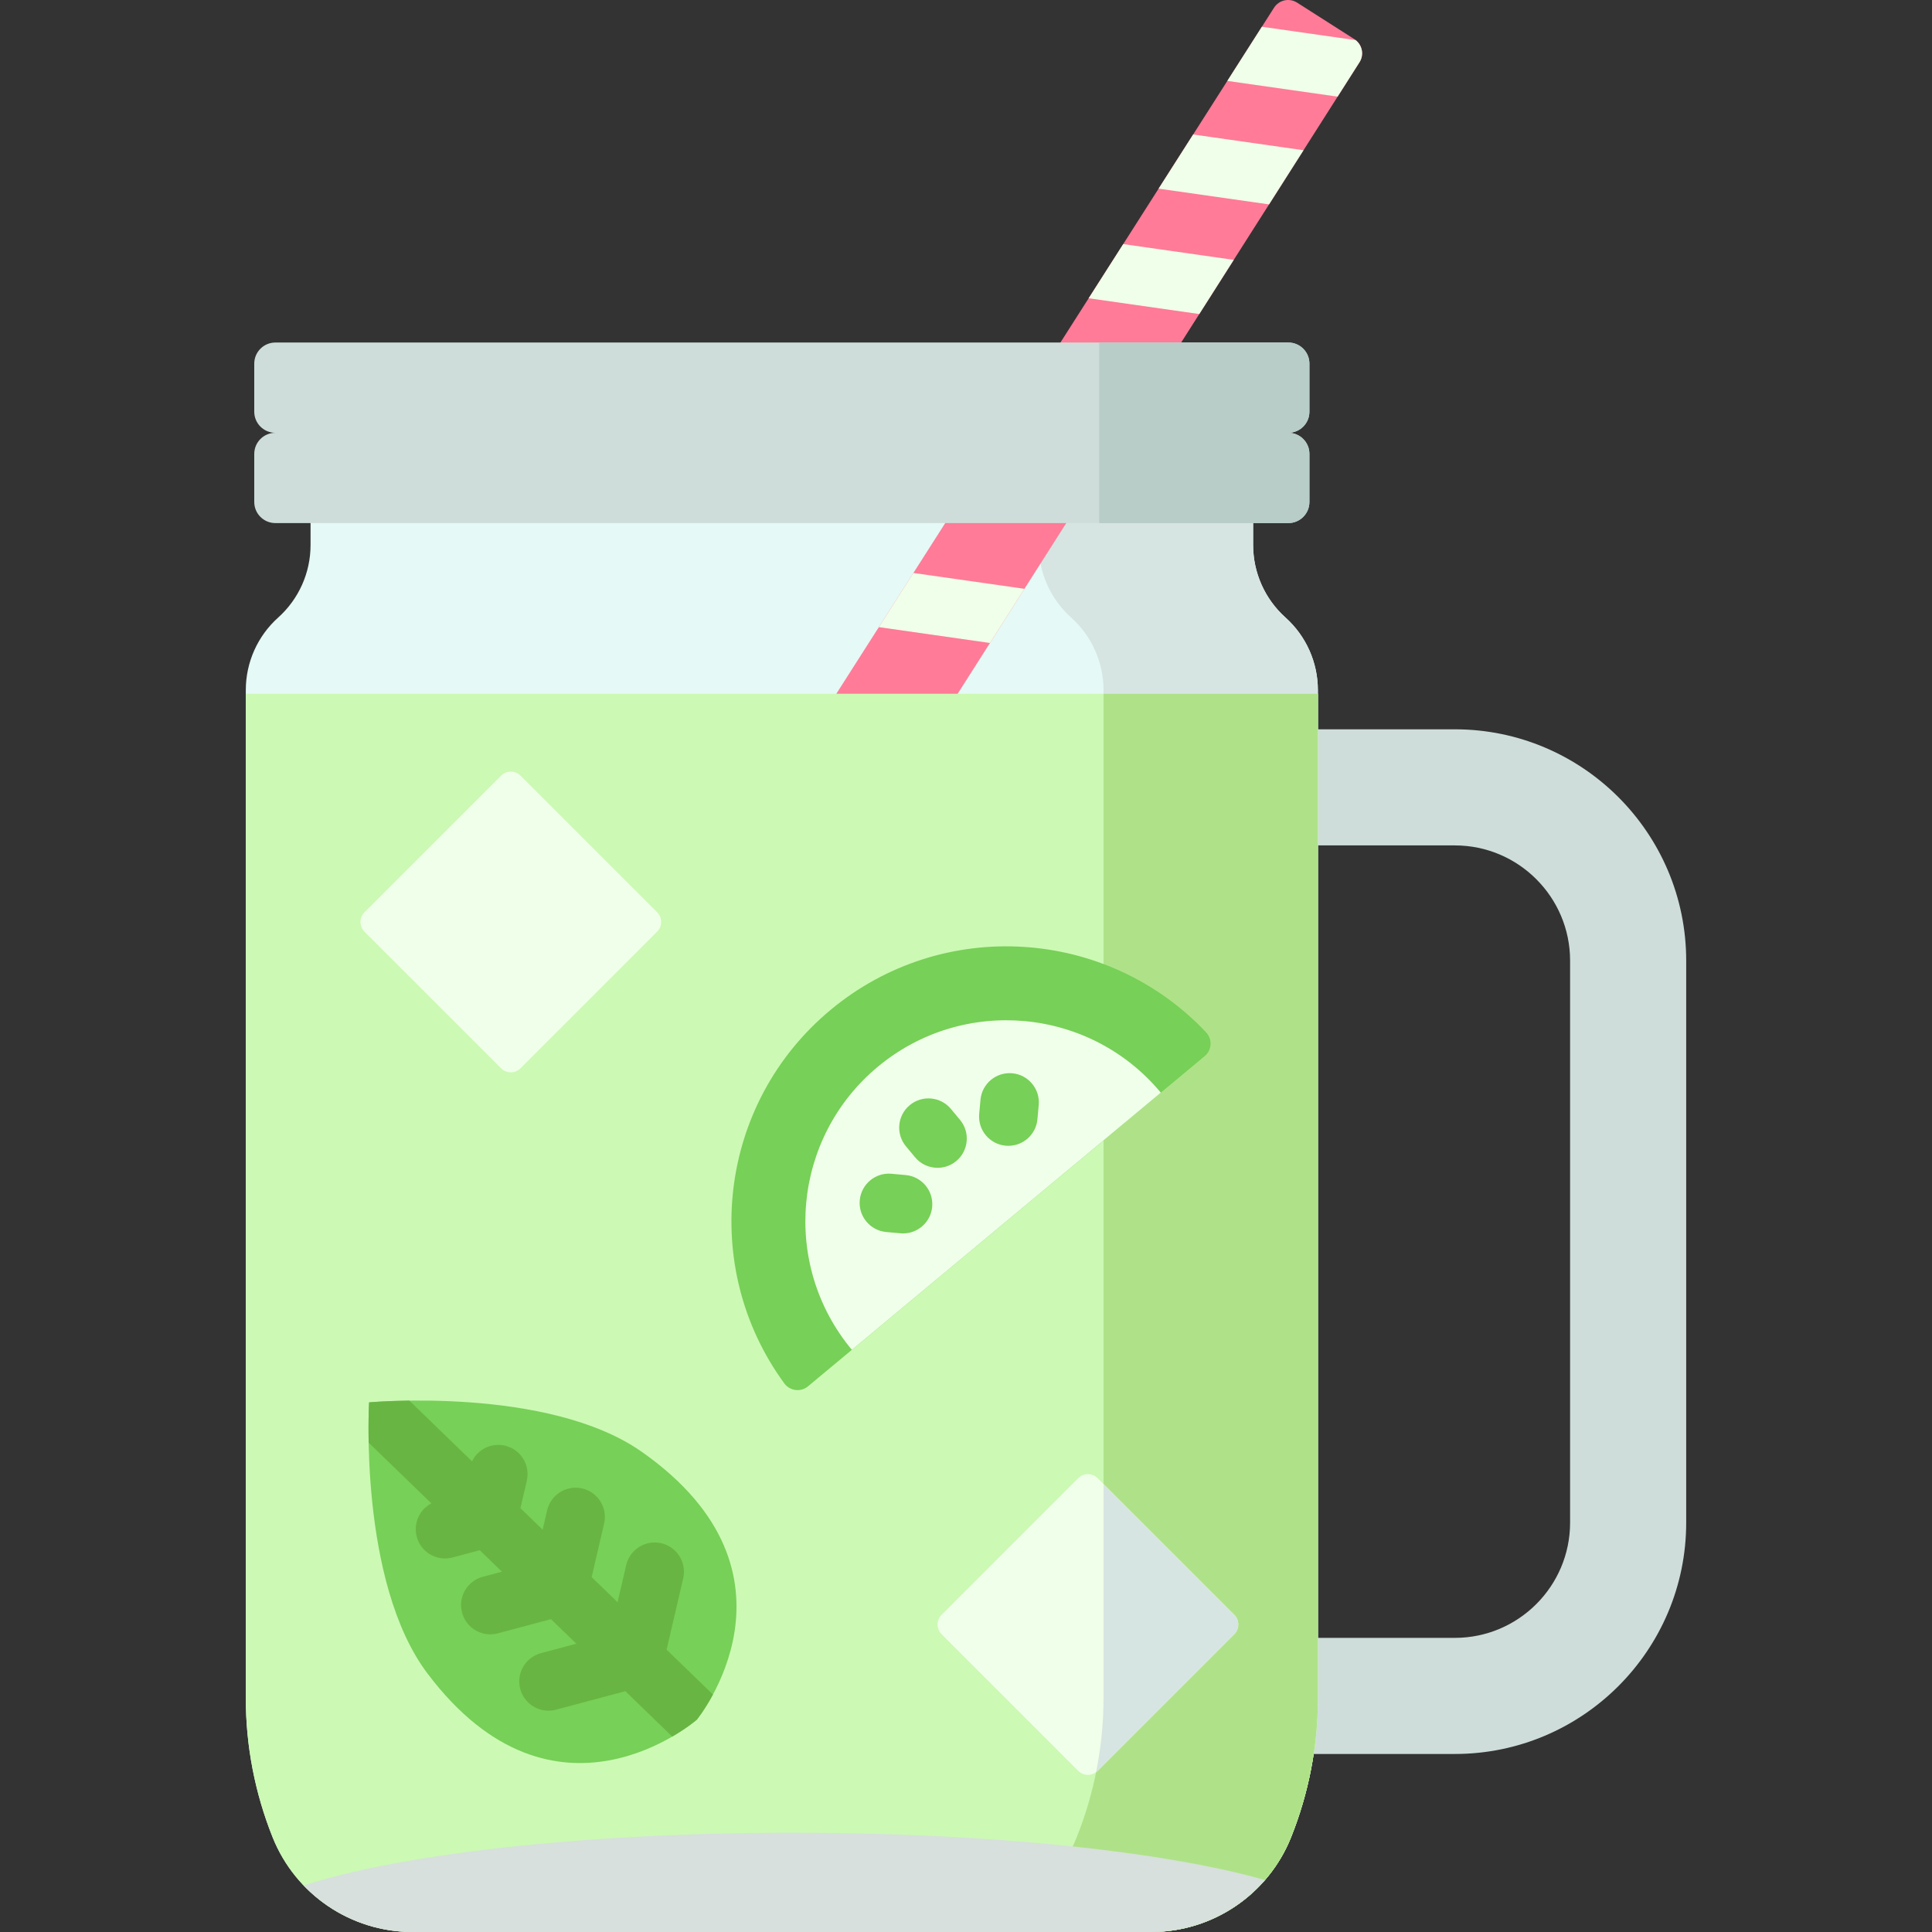 <?xml version="1.0" encoding="iso-8859-1"?>
<!-- Generator: Adobe Illustrator 19.0.0, SVG Export Plug-In . SVG Version: 6.00 Build 0)  -->
<svg version="1.1" id="Capa_1" xmlns="http://www.w3.org/2000/svg" xmlns:xlink="http://www.w3.org/1999/xlink" x="0px" y="0px"
	 viewBox="0 0 512 512" style="enable-background:new 0 0 512 512;" xml:space="preserve">
<rect x="0" y="0" width="512" height="512" fill="#333333" stroke="none"/>
<path style="fill:#CEDDDA;" d="M385.555,193.274h-54.083v30.77h54.083c16.837,0,30.536,13.698,30.536,30.536v148.935
	c0,16.838-13.698,30.537-30.536,30.537h-54.083v25.35c0,1.81-0.064,3.617-0.162,5.42h54.245c33.804,0,61.306-27.502,61.306-61.307
	V254.58C446.861,220.776,419.359,193.274,385.555,193.274z"/>
<path style="fill:#E5F9F6;" d="M340.671,163.658L340.671,163.658c-5.46-4.896-8.58-11.883-8.58-19.216v-42.205H82.299v42.205
	c0,7.333-3.12,14.321-8.58,19.216l0,0c-5.46,4.895-8.58,11.883-8.58,19.216v267.15c0,12.637,2.414,25.159,7.113,36.89l0,0
	C78.32,502.066,92.999,512,109.322,512h195.746c16.322,0,31.002-9.934,37.07-25.086l0,0c4.699-11.731,7.113-24.253,7.113-36.89
	v-267.15C349.251,175.541,346.131,168.554,340.671,163.658z"/>
<path style="fill:#D6E5E2;" d="M340.671,163.658L340.671,163.658c-5.46-4.896-8.58-11.883-8.58-19.216v-42.205h-56.807v42.205
	c0,7.333,3.12,14.321,8.58,19.216l0,0c5.46,4.895,8.58,11.883,8.58,19.216v267.15c0,12.637-2.414,25.158-7.113,36.89l0,0
	C279.263,502.066,264.583,512,248.261,512h56.807c16.322,0,31.002-9.934,37.07-25.086l0,0c4.699-11.731,7.113-24.253,7.113-36.89
	v-267.15C349.251,175.541,346.131,168.554,340.671,163.658z"/>
<path style="fill:#CCF9B4;" d="M65.139,183.856v266.168c0,12.637,2.414,25.159,7.113,36.89l0,0
	C78.32,502.066,92.999,512,109.322,512h195.746c16.322,0,31.002-9.934,37.07-25.086l0,0c4.699-11.731,7.113-24.253,7.113-36.89
	V183.856H65.139z"/>
<path style="fill:#AFE288;" d="M292.444,450.024c0,12.637-2.414,25.158-7.113,36.89l0,0C279.263,502.066,264.583,512,248.261,512
	h56.807c15.302,0,29.16-8.731,35.833-22.307c0.445-0.905,0.858-1.832,1.237-2.779l0,0c0.587-1.466,1.139-2.945,1.655-4.435
	s0.995-2.991,1.439-4.501c0.887-3.021,1.629-6.081,2.225-9.169c1.191-6.176,1.794-12.466,1.794-18.785V183.856h-56.807V450.024z"/>
<path style="fill:#77D057;" d="M319.26,279.887c1.932-1.608,2.077-4.504,0.351-6.331c-26.2-27.724-69.794-30.646-99.52-5.905
	s-34.766,68.141-12.258,98.939c1.483,2.029,4.358,2.412,6.289,0.804L319.26,279.887z"/>
<path style="fill:#F0FFE9;" d="M307.633,289.564c-18.821-22.603-52.402-25.674-75.01-6.856s-25.684,52.397-6.873,75.009
	L307.633,289.564z"/>
<g>
	<path style="fill:#77D057;" d="M252.003,293.878c-2.739-3.291-7.626-3.737-10.914-0.999c-3.29,2.738-3.737,7.625-0.999,10.914
		l2.414,2.9c1.533,1.842,3.739,2.792,5.961,2.792c1.748,0,3.506-0.588,4.954-1.793c3.29-2.738,3.737-7.625,0.999-10.914
		L252.003,293.878z"/>
	<path style="fill:#77D057;" d="M268.264,284.43c-4.263-0.394-8.033,2.75-8.423,7.013l-0.343,3.756
		c-0.39,4.262,2.75,8.033,7.012,8.422c0.24,0.022,0.478,0.033,0.714,0.033c3.962,0,7.341-3.023,7.708-7.046l0.343-3.756
		C275.666,288.59,272.526,284.819,268.264,284.43z"/>
	<path style="fill:#77D057;" d="M240.027,311.404l-3.757-0.344c-4.252-0.397-8.033,2.748-8.424,7.011
		c-0.391,4.262,2.749,8.034,7.011,8.424l3.756,0.344c0.241,0.022,0.479,0.033,0.716,0.033c3.961,0,7.34-3.022,7.708-7.043
		C247.428,315.566,244.289,311.794,240.027,311.404z"/>
</g>
<g>
	<path style="fill:#F0FFE9;" d="M96.586,241.762l36.212-36.212c1.42-1.42,3.721-1.42,5.141,0l36.212,36.212
		c1.42,1.42,1.42,3.721,0,5.141l-36.212,36.212c-1.42,1.42-3.721,1.42-5.141,0l-36.212-36.212
		C95.167,245.483,95.167,243.182,96.586,241.762z"/>
	<path style="fill:#F0FFE9;" d="M249.525,427.94l36.212-36.212c1.42-1.42,3.721-1.42,5.141,0l36.212,36.212
		c1.42,1.42,1.42,3.721,0,5.141l-36.212,36.212c-1.42,1.42-3.721,1.42-5.141,0l-36.212-36.212
		C248.105,431.661,248.105,429.36,249.525,427.94z"/>
</g>
<path style="fill:#77D057;" d="M170.102,384.766c-24.859-17.485-72.286-13.121-72.286-13.121s-2.824,47.544,15.457,71.823
	c33.877,44.991,71.398,12.261,71.398,12.261S216.168,417.167,170.102,384.766z"/>
<path style="fill:#68B543;" d="M181.05,418.285c0.969-4.169-1.625-8.335-5.793-9.304c-4.173-0.971-8.335,1.625-9.304,5.793
	l-2.286,9.833l-6.87-6.651l3.299-14.192c0.969-4.169-1.625-8.334-5.794-9.303c-4.169-0.968-8.334,1.625-9.303,5.794l-1.192,5.126
	l-5.886-5.698l1.689-7.265c0.969-4.169-1.624-8.335-5.793-9.304c-3.593-0.837-7.172,0.976-8.718,4.156l-16.624-16.093
	c-6.5,0.085-10.66,0.467-10.66,0.467s-0.247,4.17-0.121,10.669l16.625,16.094c-3.129,1.648-4.824,5.287-3.873,8.849
	c0.925,3.466,4.058,5.753,7.482,5.753c0.662,0,1.335-0.085,2.004-0.264l7.209-1.924l5.885,5.697l-5.085,1.357
	c-4.135,1.104-6.592,5.351-5.488,9.486c0.925,3.466,4.058,5.753,7.482,5.753c0.661,0,1.335-0.086,2.004-0.264l14.077-3.758
	l6.726,6.512l-9.378,2.503c-4.135,1.104-6.592,5.351-5.488,9.486c0.925,3.466,4.058,5.753,7.482,5.753
	c0.661,0,1.335-0.086,2.004-0.264l18.369-4.904l12.427,12.03c4.12-2.395,6.514-4.481,6.514-4.481s2.007-2.46,4.267-6.655
	l-12.282-11.891L181.05,418.285z"/>
<path style="fill:#D7E0DC;" d="M335.242,498.222c-26.665-7.549-72.682-12.538-125.002-12.538
	c-55.591,0-104.069,5.632-129.773,13.984C87.858,507.391,98.207,512,109.322,512h195.746
	C316.86,512,327.792,506.813,335.242,498.222z"/>
<path style="fill:#FF7B98;" d="M358.929,10.383l-15.186-9.688c-2.061-1.315-4.798-0.71-6.113,1.351l-115.996,181.81h32.155
	L360.28,16.496C361.595,14.435,360.99,11.698,358.929,10.383z"/>
<path style="fill:#CEDDDA;" d="M347.01,109.101V96.37c0-3.091-2.506-5.597-5.597-5.597H72.976c-3.091,0-5.597,2.506-5.597,5.597
	v12.731c0,3.091,2.506,5.597,5.597,5.597c-3.091,0-5.597,2.506-5.597,5.597v12.731c0,3.091,2.506,5.597,5.597,5.597h268.438
	c3.091,0,5.597-2.506,5.597-5.597v-12.731c0-3.091-2.506-5.597-5.597-5.597C344.505,114.697,347.01,112.192,347.01,109.101z"/>
<path style="fill:#B8CCC8;" d="M347.01,109.101V96.37c0-3.091-2.506-5.597-5.597-5.597h-50.109v47.848h50.109
	c3.091,0,5.597-2.506,5.597-5.597v-12.731c0-3.091-2.506-5.597-5.597-5.597C344.505,114.697,347.01,112.192,347.01,109.101z"/>
<path style="fill:#D6E5E2;" d="M292.444,393.295v56.729c0,6.598-0.674,13.161-1.972,19.599c0.139-0.104,0.279-0.205,0.405-0.331
	l36.212-36.212c1.42-1.42,1.42-3.721,0-5.141L292.444,393.295z"/>
<g>
	<polygon style="fill:#F0FFE9;" points="317.822,83.222 326.955,68.869 297.664,64.689 288.508,79.039 	"/>
	<polygon style="fill:#F0FFE9;" points="307.042,49.99 336.31,54.166 345.444,39.813 316.197,35.64 	"/>
	<path style="fill:#F0FFE9;" d="M359.246,10.633L334.412,7.09l-9.156,14.35l29.224,4.17l5.799-9.114
		C361.521,14.551,361.035,12.019,359.246,10.633z"/>
	<polygon style="fill:#F0FFE9;" points="262.354,170.396 271.487,156.043 242.059,151.844 232.903,166.194 	"/>
</g>
<g>
</g>
<g>
</g>
<g>
</g>
<g>
</g>
<g>
</g>
<g>
</g>
<g>
</g>
<g>
</g>
<g>
</g>
<g>
</g>
<g>
</g>
<g>
</g>
<g>
</g>
<g>
</g>
<g>
</g>
</svg>
